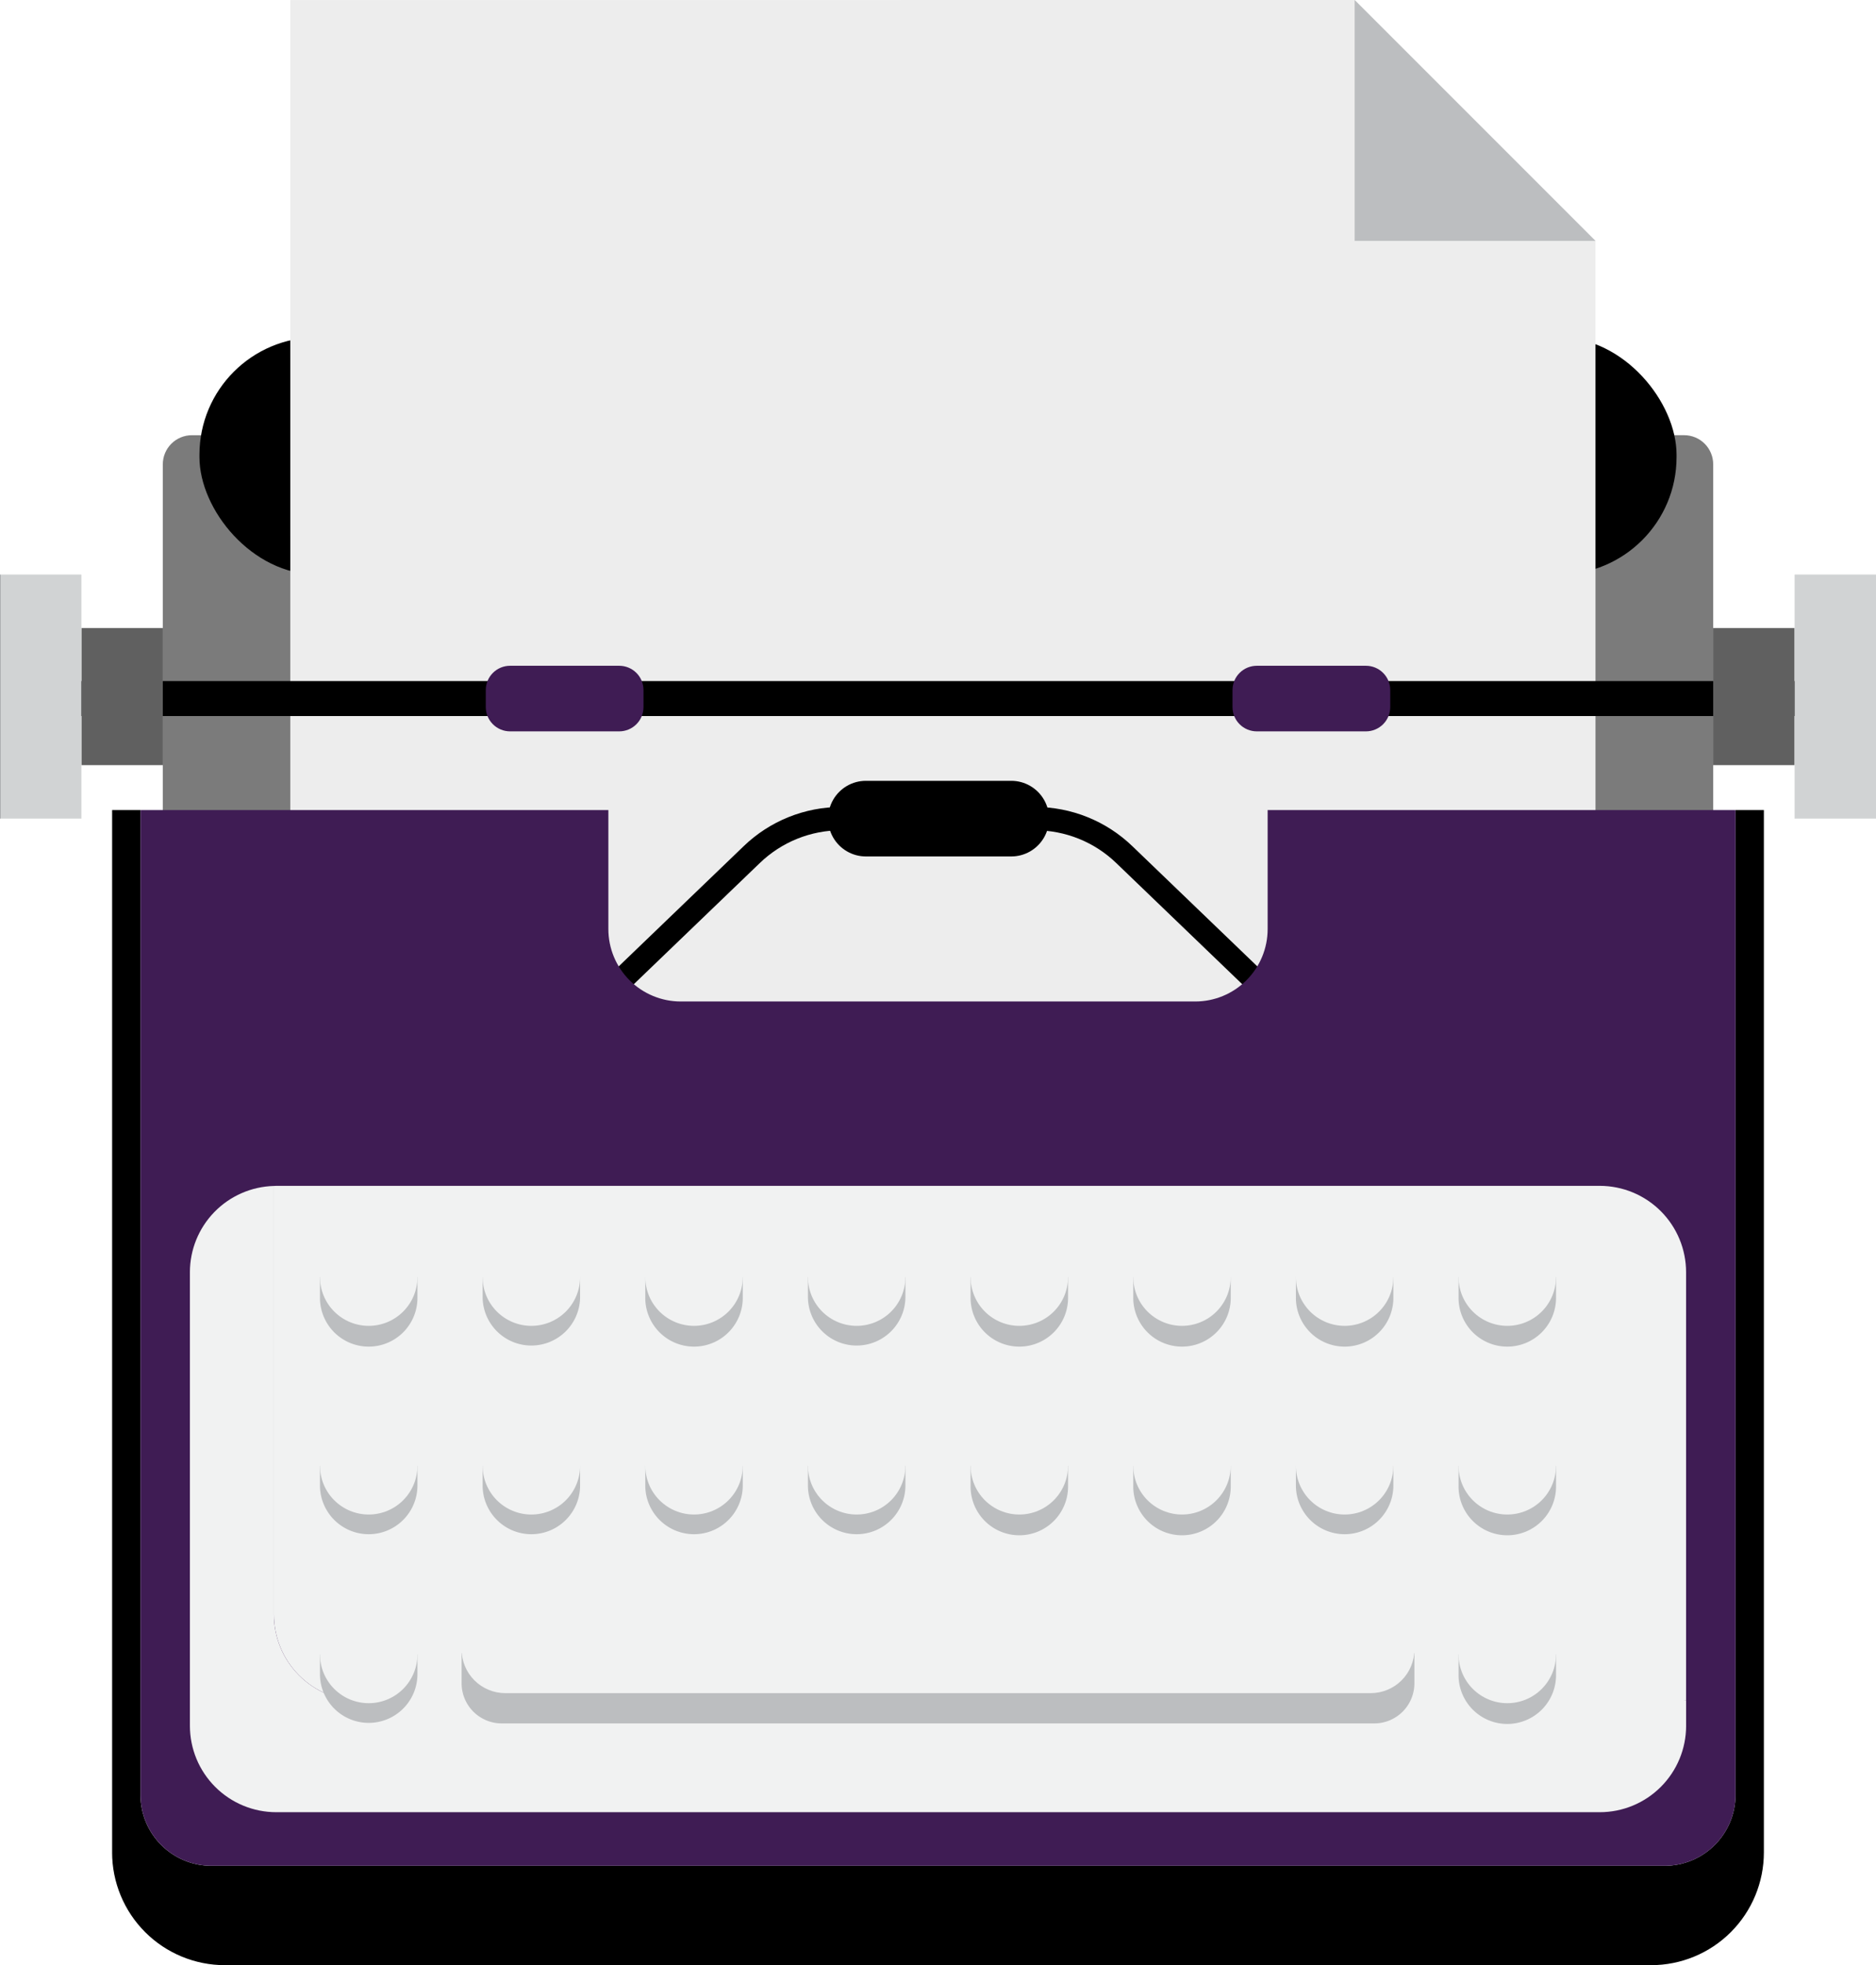 <svg xmlns="http://www.w3.org/2000/svg" xmlns:xlink="http://www.w3.org/1999/xlink" width="315.344" height="330.257"><defs><clipPath id="c"><path d="M170.624 442.9a4.894 4.894 0 0 0-4.894 4.894v68.827h260.611V447.79a4.894 4.894 0 0 0-4.894-4.894Z" transform="translate(-165.73 -442.896)" fill="#7b7b7b"/></clipPath><clipPath id="d"><path d="M387.019 824.4v165.5a11.923 11.923 0 0 1-11.923 11.923h-244.27a11.923 11.923 0 0 1-11.926-11.928V824.4h-4.767v175.164a18.959 18.959 0 0 0 18.959 18.959h239.735a18.959 18.959 0 0 0 18.959-18.959V824.4Z" transform="translate(-114.136 -824.397)" fill="none" opacity=".34"/></clipPath><clipPath id="e"><rect width="248.29" height="39.865" rx="19.727"/></clipPath><clipPath id="f"><path fill="none" d="M0 0h315.344v330.257H0z"/></clipPath><clipPath id="g"><path d="M589.283 821.284a23.534 23.534 0 0 0-16.387 6.6l-36.4 35 2.715 2.825 36.405-35a19.632 19.632 0 0 1 13.671-5.507h32.581a19.634 19.634 0 0 1 13.671 5.507l36.4 35 2.716-2.825-36.4-35a23.536 23.536 0 0 0-16.387-6.6Z" transform="translate(-536.491 -821.284)"/></clipPath><clipPath id="h"><path d="M849.346 794.66a6.355 6.355 0 0 0 0 12.711h24.428a6.355 6.355 0 0 0 0-12.711Z" transform="translate(-842.991 -794.66)"/></clipPath><clipPath id="i"><path d="M332.471 824.4v20a12.172 12.172 0 0 1-12.171 12.171h-86.479A12.172 12.172 0 0 1 221.65 844.4v-20H143v165.5a11.923 11.923 0 0 0 11.923 11.923H399.2a11.923 11.923 0 0 0 11.923-11.923V824.4Z" transform="translate(-143.002 -824.397)" fill="#3f1c54"/></clipPath><clipPath id="j"><path d="M193.314 1221.486v76.225a14.518 14.518 0 0 0 14.518 14.518H430.3a14.518 14.518 0 0 0 14.518-14.518v-4.227c-.135 0-.266.02-.4.02H221.947a14.518 14.518 0 0 1-14.518-14.518v-72a14.508 14.508 0 0 0-14.116 14.5" transform="translate(-193.314 -1206.988)" fill="none"/></clipPath><clipPath id="k"><path d="M279.2 1206.865c-.136 0-.267.017-.4.02v72a14.518 14.518 0 0 0 14.518 14.518H515.78c.136 0 .267-.017.4-.02v-72a14.518 14.518 0 0 0-14.518-14.518Z" transform="translate(-278.797 -1206.865)" fill="none"/></clipPath><clipPath id="m"><path d="M7.349 0h145.46a7.349 7.349 0 0 1 7.349 7.349 7.348 7.348 0 0 1-7.348 7.348H7.348A7.348 7.348 0 0 1 0 7.349 7.349 7.349 0 0 1 7.349 0Z" fill="none"/></clipPath><clipPath id="o"><path d="M325.716 1258.33a8.192 8.192 0 1 0 8.193-8.193 8.193 8.193 0 0 0-8.193 8.193" transform="translate(-325.716 -1250.138)" fill="none"/></clipPath><clipPath id="q"><path d="M491.292 1258.33a8.193 8.193 0 1 0 8.193-8.193 8.192 8.192 0 0 0-8.193 8.193" transform="translate(-491.292 -1250.138)" fill="none"/></clipPath><clipPath id="s"><path d="M656.869 1258.33a8.192 8.192 0 1 0 8.192-8.193 8.192 8.192 0 0 0-8.192 8.193" transform="translate(-656.869 -1250.138)" fill="none"/></clipPath><clipPath id="u"><path d="M822.444 1258.33a8.192 8.192 0 1 0 8.193-8.193 8.193 8.193 0 0 0-8.193 8.193" transform="translate(-822.444 -1250.138)" fill="none"/></clipPath><clipPath id="w"><path d="M988.021 1258.33a8.192 8.192 0 1 0 8.192-8.193 8.192 8.192 0 0 0-8.192 8.193" transform="translate(-988.021 -1250.138)" fill="none"/></clipPath><clipPath id="y"><path d="M1153.6 1258.33a8.192 8.192 0 1 0 8.192-8.193 8.192 8.192 0 0 0-8.192 8.193" transform="translate(-1153.597 -1250.138)" fill="none"/></clipPath><clipPath id="A"><path d="M1319.172 1258.33a8.192 8.192 0 1 0 8.192-8.193 8.192 8.192 0 0 0-8.192 8.193" transform="translate(-1319.172 -1250.138)" fill="none"/></clipPath><clipPath id="C"><path d="M1484.749 1258.33a8.192 8.192 0 1 0 8.192-8.193 8.192 8.192 0 0 0-8.192 8.193" transform="translate(-1484.749 -1250.138)" fill="none"/></clipPath><clipPath id="E"><path d="M325.716 1450.34a8.192 8.192 0 1 0 8.193-8.192 8.192 8.192 0 0 0-8.193 8.192" transform="translate(-325.716 -1442.148)" fill="none"/></clipPath><clipPath id="G"><path d="M491.292 1450.34a8.193 8.193 0 1 0 8.193-8.192 8.192 8.192 0 0 0-8.193 8.192" transform="translate(-491.292 -1442.148)" fill="none"/></clipPath><clipPath id="I"><path d="M656.869 1450.34a8.192 8.192 0 1 0 8.192-8.192 8.192 8.192 0 0 0-8.192 8.192" transform="translate(-656.869 -1442.148)" fill="none"/></clipPath><clipPath id="K"><path d="M822.444 1450.34a8.192 8.192 0 1 0 8.193-8.192 8.192 8.192 0 0 0-8.193 8.192" transform="translate(-822.444 -1442.148)" fill="none"/></clipPath><clipPath id="M"><path d="M988.021 1450.34a8.192 8.192 0 1 0 8.192-8.192 8.192 8.192 0 0 0-8.192 8.192" transform="translate(-988.021 -1442.148)" fill="none"/></clipPath><clipPath id="O"><path d="M1153.6 1450.34a8.192 8.192 0 1 0 8.192-8.192 8.192 8.192 0 0 0-8.192 8.192" transform="translate(-1153.597 -1442.148)" fill="none"/></clipPath><clipPath id="Q"><path d="M1319.172 1450.34a8.192 8.192 0 1 0 8.192-8.192 8.192 8.192 0 0 0-8.192 8.192" transform="translate(-1319.172 -1442.148)" fill="none"/></clipPath><clipPath id="S"><path d="M1484.749 1450.34a8.192 8.192 0 1 0 8.192-8.192 8.192 8.192 0 0 0-8.192 8.192" transform="translate(-1484.749 -1442.148)" fill="none"/></clipPath><clipPath id="U"><path d="M325.716 1642.35a8.192 8.192 0 1 0 8.193-8.193 8.193 8.193 0 0 0-8.193 8.193" transform="translate(-325.716 -1634.157)" fill="none"/></clipPath><clipPath id="W"><path d="M1484.749 1642.35a8.192 8.192 0 1 0 8.192-8.193 8.192 8.192 0 0 0-8.192 8.193" transform="translate(-1484.749 -1634.157)" fill="none"/></clipPath><clipPath id="Y"><path d="M0 0h296.319v5.877H0z"/></clipPath><clipPath id="Z"><path d="M4.085 0H22.43a4.084 4.084 0 0 1 4.084 4.084v2.854a4.085 4.085 0 0 1-4.085 4.085H4.085A4.085 4.085 0 0 1 0 6.938V4.085A4.085 4.085 0 0 1 4.085 0Z" fill="#3f1c54"/></clipPath><clipPath id="aa"><path fill="#606060" d="M0 0h13.684v23.038H0z"/></clipPath><clipPath id="ab"><path fill="none" d="M0 0h13.683v41.022H0z"/></clipPath><linearGradient id="a" x1="-.127" y1="1.244" x2="-.126" y2="1.244" gradientUnits="objectBoundingBox"><stop offset="0" stop-color="#d1d3d4"/><stop offset="1" stop-color="#f1f2f2"/></linearGradient><linearGradient id="l" x1="-.194" y1="1.513" x2="-.193" y2="1.513" xlink:href="#a"/><linearGradient id="n" x1="-.484" y1="4.111" x2="-.483" y2="4.111" xlink:href="#a"/><linearGradient id="p" x1="-3.283" y1="7.557" x2="-3.273" y2="7.557" xlink:href="#a"/><linearGradient id="r" x1="-4.951" y1="7.557" x2="-4.941" y2="7.557" xlink:href="#a"/><linearGradient id="t" x1="-6.62" y1="7.557" x2="-6.61" y2="7.557" xlink:href="#a"/><linearGradient id="v" x1="-8.289" y1="7.557" x2="-8.279" y2="7.557" xlink:href="#a"/><linearGradient id="x" x1="-9.957" y1="7.557" x2="-9.947" y2="7.557" xlink:href="#a"/><linearGradient id="z" x1="-11.626" y1="7.557" x2="-11.616" y2="7.557" xlink:href="#a"/><linearGradient id="B" x1="-13.295" y1="7.557" x2="-13.285" y2="7.557" xlink:href="#a"/><linearGradient id="D" x1="-14.963" y1="7.557" x2="-14.953" y2="7.557" xlink:href="#a"/><linearGradient id="F" x1="-3.283" y1="5.622" x2="-3.273" y2="5.622" xlink:href="#a"/><linearGradient id="H" x1="-4.951" y1="5.622" x2="-4.941" y2="5.622" xlink:href="#a"/><linearGradient id="J" x1="-6.62" y1="5.622" x2="-6.61" y2="5.622" xlink:href="#a"/><linearGradient id="L" x1="-8.289" y1="5.622" x2="-8.279" y2="5.622" xlink:href="#a"/><linearGradient id="N" x1="-9.957" y1="5.622" x2="-9.947" y2="5.622" xlink:href="#a"/><linearGradient id="P" x1="-11.626" y1="5.622" x2="-11.616" y2="5.622" xlink:href="#a"/><linearGradient id="R" x1="-13.295" y1="5.622" x2="-13.285" y2="5.622" xlink:href="#a"/><linearGradient id="T" x1="-14.963" y1="5.622" x2="-14.953" y2="5.622" xlink:href="#a"/><linearGradient id="V" x1="-3.283" y1="3.687" x2="-3.273" y2="3.687" xlink:href="#a"/><linearGradient id="X" x1="-14.963" y1="3.687" x2="-14.953" y2="3.687" xlink:href="#a"/><linearGradient id="b" y1="5.697" x2=".012" y2="5.697" gradientUnits="objectBoundingBox"><stop offset="0" stop-color="#939598"/><stop offset="1" stop-color="#d1d3d4"/></linearGradient><linearGradient id="ac" x1="-22.046" y1="5.697" x2="-22.034" y2="5.697" xlink:href="#b"/></defs><g clip-path="url(#c)" transform="translate(27.367 73.135)"><path fill="#7b7b7b" d="M0 0h260.611v73.721H0z"/></g><g clip-path="url(#d)" transform="translate(18.847 136.131)"><path d="M0 0h277.65v194.126H0Z"/></g><g clip-path="url(#e)" transform="translate(33.527 56.689)"><path d="M0 0h248.29v39.865H0z"/></g><g clip-path="url(#f)"><path d="M268.19 40.479 227.706 0 48.793.01l.006 180.348h219.395Z" fill="#ededed"/><path d="M227.708 40.482h40.482L227.706 0Z" fill="#bcbec0"/></g><g clip-path="url(#g)" transform="translate(88.59 135.617)"><path d="M0 0h138.165v44.428H0z"/></g><g clip-path="url(#h)" transform="translate(139.202 131.221)"><path d="M0 0h37.139v12.711H0z"/></g><g clip-path="url(#i)" transform="translate(23.614 136.131)"><path fill="#3f1c54" d="M0 0h268.117v177.421H0z"/></g><g clip-path="url(#j)" transform="translate(31.922 199.308)"><path fill="url(#a)" d="M0 0h251.501v105.241H0z"/></g><g clip-path="url(#k)" transform="translate(46.037 199.288)"><path fill="url(#l)" d="M0 0h237.385v86.537H0z"/></g><g clip-path="url(#f)"><path d="M237.751 277.8v5.085a6.743 6.743 0 0 1-6.743 6.743H84.337a6.743 6.743 0 0 1-6.743-6.743V277.8Z" fill="#bcbec0"/></g><g clip-path="url(#m)" transform="translate(77.594 269.846)"><path fill="url(#n)" d="M0 0h160.157v14.697H0z"/></g><g clip-path="url(#f)"><path d="M53.785 218.023a8.193 8.193 0 1 0 16.385 0v-3.4H53.785Z" fill="#bcbec0"/></g><g clip-path="url(#o)" transform="translate(53.785 206.433)"><path fill="url(#p)" d="M0 0h16.385v16.385H0z"/></g><g clip-path="url(#f)"><path d="M81.126 218.023a8.193 8.193 0 0 0 16.385 0v-3.4H81.126Z" fill="#bcbec0"/></g><g clip-path="url(#q)" transform="translate(81.126 206.433)"><path fill="url(#r)" d="M0 0h16.385v16.385H0z"/></g><g clip-path="url(#f)"><path d="M108.468 218.023a8.193 8.193 0 1 0 16.385 0v-3.4h-16.385Z" fill="#bcbec0"/></g><g clip-path="url(#s)" transform="translate(108.468 206.433)"><path fill="url(#t)" d="M0 0h16.385v16.385H0z"/></g><g clip-path="url(#f)"><path d="M135.809 218.023a8.193 8.193 0 0 0 16.385 0v-3.4h-16.385Z" fill="#bcbec0"/></g><g clip-path="url(#u)" transform="translate(135.809 206.433)"><path fill="url(#v)" d="M0 0h16.385v16.385H0z"/></g><g clip-path="url(#f)"><path d="M163.15 218.023a8.193 8.193 0 1 0 16.385 0v-3.4H163.15Z" fill="#bcbec0"/></g><g clip-path="url(#w)" transform="translate(163.15 206.433)"><path fill="url(#x)" d="M0 0h16.385v16.385H0z"/></g><g clip-path="url(#f)"><path d="M190.496 218.023a8.193 8.193 0 1 0 16.385 0v-3.4h-16.385Z" fill="#bcbec0"/></g><g clip-path="url(#y)" transform="translate(190.492 206.433)"><path fill="url(#z)" d="M0 0h16.385v16.385H0z"/></g><g clip-path="url(#f)"><path d="M217.833 218.023a8.193 8.193 0 1 0 16.385 0v-3.4h-16.385Z" fill="#bcbec0"/></g><g clip-path="url(#A)" transform="translate(217.833 206.433)"><path fill="url(#B)" d="M0 0h16.385v16.385H0z"/></g><g clip-path="url(#f)"><path d="M245.174 218.023a8.193 8.193 0 1 0 16.385 0v-3.4h-16.385Z" fill="#bcbec0"/></g><g clip-path="url(#C)" transform="translate(245.174 206.433)"><path fill="url(#D)" d="M0 0h16.385v16.385H0z"/></g><g clip-path="url(#f)"><path d="M53.785 249.729a8.193 8.193 0 0 0 16.385 0v-3.4H53.785Z" fill="#bcbec0"/></g><g clip-path="url(#E)" transform="translate(53.785 238.14)"><path fill="url(#F)" d="M0 0h16.385v16.385H0z"/></g><g clip-path="url(#f)"><path d="M81.126 249.729a8.193 8.193 0 0 0 16.385 0v-3.4H81.126Z" fill="#bcbec0"/></g><g clip-path="url(#G)" transform="translate(81.126 238.14)"><path fill="url(#H)" d="M0 0h16.385v16.385H0z"/></g><g clip-path="url(#f)"><path d="M108.468 249.729a8.193 8.193 0 0 0 16.385 0v-3.4h-16.385Z" fill="#bcbec0"/></g><g clip-path="url(#I)" transform="translate(108.468 238.14)"><path fill="url(#J)" d="M0 0h16.385v16.385H0z"/></g><g clip-path="url(#f)"><path d="M135.809 249.729a8.193 8.193 0 0 0 16.385 0v-3.4h-16.385Z" fill="#bcbec0"/></g><g clip-path="url(#K)" transform="translate(135.809 238.14)"><path fill="url(#L)" d="M0 0h16.385v16.385H0z"/></g><g clip-path="url(#f)"><path d="M163.15 249.729a8.193 8.193 0 1 0 16.385 0v-3.4H163.15Z" fill="#bcbec0"/></g><g clip-path="url(#M)" transform="translate(163.15 238.14)"><path fill="url(#N)" d="M0 0h16.385v16.385H0z"/></g><g clip-path="url(#f)"><path d="M190.496 249.729a8.193 8.193 0 1 0 16.385 0v-3.4h-16.385Z" fill="#bcbec0"/></g><g clip-path="url(#O)" transform="translate(190.492 238.14)"><path fill="url(#P)" d="M0 0h16.385v16.385H0z"/></g><g clip-path="url(#f)"><path d="M217.833 249.729a8.193 8.193 0 0 0 16.385 0v-3.4h-16.385Z" fill="#bcbec0"/></g><g clip-path="url(#Q)" transform="translate(217.833 238.14)"><path fill="url(#R)" d="M0 0h16.385v16.385H0z"/></g><g clip-path="url(#f)"><path d="M245.174 249.729a8.193 8.193 0 1 0 16.385 0v-3.4h-16.385Z" fill="#bcbec0"/></g><g clip-path="url(#S)" transform="translate(245.174 238.14)"><path fill="url(#T)" d="M0 0h16.385v16.385H0z"/></g><g clip-path="url(#f)"><path d="M53.785 281.435a8.193 8.193 0 0 0 16.385 0v-3.4H53.785Z" fill="#bcbec0"/></g><g clip-path="url(#U)" transform="translate(53.785 269.846)"><path fill="url(#V)" d="M0 0h16.385v16.385H0z"/></g><g clip-path="url(#f)"><path d="M245.174 281.435a8.193 8.193 0 1 0 16.385 0v-3.4h-16.385Z" fill="#bcbec0"/></g><g clip-path="url(#W)" transform="translate(245.174 269.846)"><path fill="url(#X)" d="M0 0h16.385v16.385H0z"/></g><g clip-path="url(#Y)" transform="translate(9.512 114.46)"><path d="M0 0h296.319v5.877H0z"/></g><g clip-path="url(#Z)" transform="translate(81.656 111.887)"><path fill="#3f1c54" d="M0 0h26.514v11.023H0z"/></g><g clip-path="url(#Z)" transform="translate(207.175 111.887)"><path fill="#3f1c54" d="M0 0h26.514v11.023H0z"/></g><g clip-path="url(#aa)" transform="translate(13.683 105.546)"><path fill="#606060" d="M0 0h13.684v23.038H0z"/></g><g clip-path="url(#ab)" transform="translate(0 96.554)"><path fill="url(#b)" d="M0 0h13.683v41.022H0z"/></g><g clip-path="url(#aa)" transform="translate(287.977 105.546)"><path fill="#606060" d="M0 0h13.684v23.038H0z"/></g><g clip-path="url(#ab)" transform="translate(301.661 96.554)"><path fill="url(#ac)" d="M0 0h13.683v41.022H0z"/></g></svg>